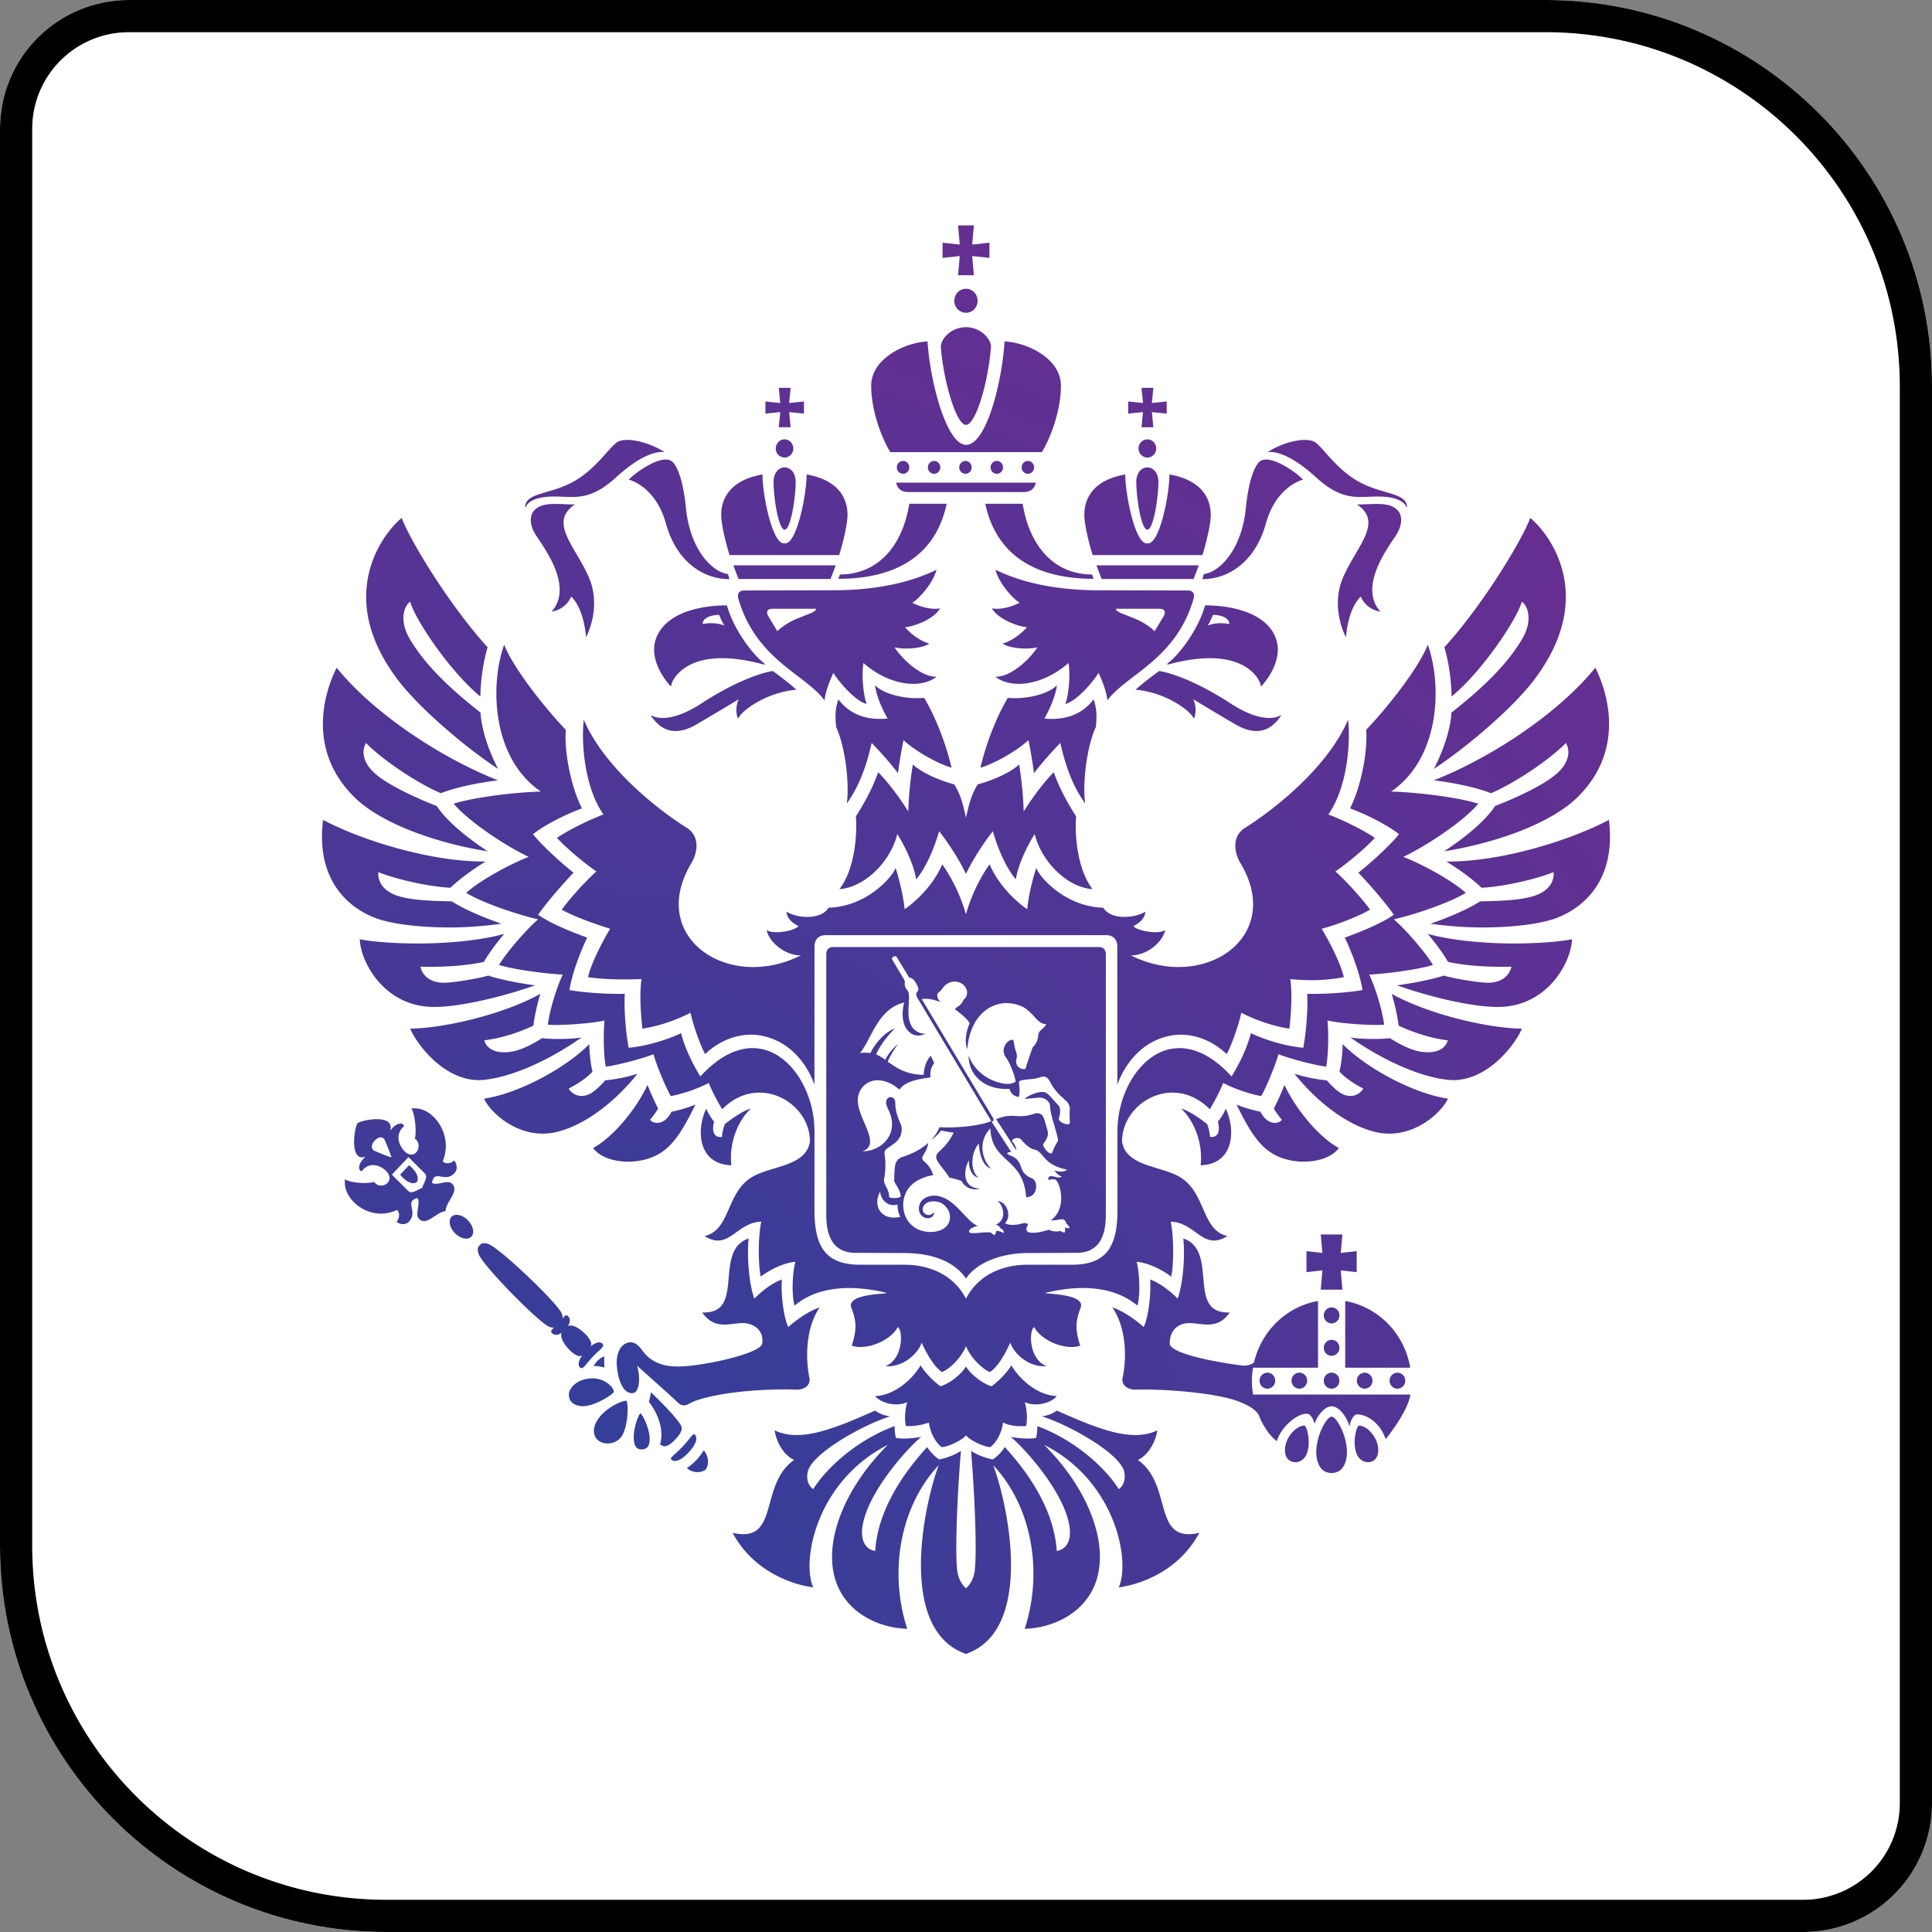 <svg xmlns="http://www.w3.org/2000/svg" xmlns:xlink="http://www.w3.org/1999/xlink" width="120" height="120" viewBox="0 0 120 120"><rect x="0" y="0" width="120" height="120" fill="#808080" stroke="none"/><defs><path id="zpuza" d="M1013 1734a8 8 0 0 1 8-8h88c13.255 0 24 10.745 24 24v88a8 8 0 0 1-8 8h-88c-13.255 0-24-10.745-24-24z"/><path id="zpuzb" d="M1033 1740h80v88.727h-80z"/><path id="zpuze" d="M1097.407 1814.546c.515 0 1.228.766 1.198 1.579-.01.241-.105.553-.43.661-.332.111-.729-.056-.897-.451-.317-.742-.009-1.789.13-1.789zm-1.027-11.87l-.104 1.146.991-.111v1.305l-.99-.11.103 1.197h-1.347l.104-1.198-.99.111v-1.305l.99.11-.104-1.145zm-.672 4.529c.27 0 .486.223.486.497a.49.49 0 0 1-.486.497.491.491 0 0 1-.485-.497c0-.274.218-.497.485-.497zm0 2.013a.49.49 0 0 1 .486.497.492.492 0 0 1-.486.497.492.492 0 0 1-.485-.497c0-.275.218-.497.485-.497zm0 2.041a.49.49 0 0 1 .486.497.492.492 0 0 1-.486.498.492.492 0 0 1-.485-.498c0-.275.218-.497.485-.497zm1.57.497a.49.49 0 0 1 .484-.497c.267 0 .485.222.485.497a.492.492 0 0 1-.485.498.49.49 0 0 1-.485-.498zm2.033 0a.49.49 0 0 1 .486-.497.49.49 0 0 1 .485.497.492.492 0 0 1-.485.498.492.492 0 0 1-.486-.498zm-3.603 2.236c.416 0 1.442 2.112.677 3.181-.147.204-.402.319-.677.319-.274 0-.53-.115-.677-.319-.763-1.069.262-3.181.677-3.181zm-1.69.554c.14 0 .449 1.047.13 1.789-.17.395-.568.562-.903.451-.328-.108-.424-.42-.432-.661-.032-.813.686-1.579 1.205-1.579zm-.799-2.79c0-.275.218-.497.486-.497s.486.222.486.497a.492.492 0 0 1-.486.498.492.492 0 0 1-.486-.498zm-1.984 0a.49.49 0 0 1 .485-.497c.267 0 .485.222.485.497a.492.492 0 0 1-.485.498.49.49 0 0 1-.485-.498zm-.479 0c0 .441.072.862.072.862h9.771c-.13.975-1.282 2.459-1.533 2.773-.31-.96-1.132-1.542-1.786-1.542-.194 0-.409.389-.458.753-.162-.567-.628-1.252-1.114-1.252-.526 0-1.006.819-1.063 1.116-.045-.319-.26-.645-.454-.654-.652-.033-1.65.864-1.885 1.702-.523-.385-.946-1.135-1.118-1.619-.21-.361-.642-.597-1.145-.803-1.619-.664-5.35-.829-6.443-.78-.698.03-.948-.386-.876-.72.247-1.155.278-3.056-.638-4.387.993.332 1.95 1.221 1.95 1.221.328-.695.466-2.219.398-2.954.904.325 1.71 1.187 1.71 1.187.353-.942.465-2.724.352-3.737 2.247.753.148 4.72 2.887 4.595-.77 1.117-1.694.662-2.53.662-.587 0-1.198.362-1.198 1.265 0 .644 3.013 1.189 4.502 1.371.258.03.623-.053.737-.215.465-1.946 2.022-3.452 3.97-3.793v4.143h-4.036s-.072.382-.072.806zm5.797-4.948c2.061.363 3.687 2.03 4.038 4.142h-4.038zm-47.644 3.411c-.44-.145-1.04-.864-1.053-1.269a.474.474 0 0 1 .028-.172c-.267.189-.475.149-.59.034-.128-.127-.045-.207.129-.358-.125.024-.272-.006-.455-.125-.893-.582-3.91-3.675-4.222-4.397-.186-.433.049-.584.049-.584s.14-.247.566-.069c.712.298 3.853 3.26 4.447 4.159.121.184.154.335.135.464.143-.184.216-.274.345-.146.117.116.162.327-.012.606a.444.444 0 0 1 .166-.035c.395.002 1.113.597 1.266 1.043.03.085.014.172-.026.26.367-.299.612-.296.73-.178.185.184-.138.334-.604.828-.467.496-.603.832-.787.649-.118-.116-.129-.366.143-.746-.084.045-.17.064-.255.036zm-7.548-8.763c.227 0 .485.122.691.326.336.333.44.804.228 1.027a.428.428 0 0 1-.32.124c-.227 0-.486-.122-.69-.325a1.147 1.147 0 0 1-.327-.578c-.037-.186-.002-.346.096-.45a.444.444 0 0 1 .322-.124zm9.765 10.995c-.073.183-1.257.934-1.992.889-.187-.011-.802-.093-.802-.728 0-.337.452-.999 1.496-.999.704 0 1.295.525 1.298.838zm-.905 1.59c.468-.605 1.354-1.039 1.687-1.039.134.153.117 1.552-.28 2.183-.185.295-.517.471-.886.471-.35 0-.743-.18-.83-.58-.072-.33.032-.678.31-1.035zm-9.138-14.512c.47.47-.395 1.106-.41 1.703-.58.038-1.17.948-1.64.478-.294-.293.112-.926-.097-1.289-.864.192.068.813-.54 1.461-.245.259-.64.138-.762-.003.251-.279.148-.694.004-.722-1.572.764-3.391-.571-3.21-1.915.34.251 1.497.292 1.806.167.361.498 1.164.109.911-.446-.157-.372-1.068-1.008-1.671-.224-.228-.014-.296-.433.236-.898-.99.36-.738-1.657-.51-2.076.4-.248 2.347-.572 2.03.461.432-.563.84-.506.862-.273-.742.648-.098 1.567.268 1.717.545.244.898-.597.405-.953.111-.322.035-1.513-.22-1.856 1.298-.229 2.649 1.604 1.958 3.247.03.149.436.242.699-.026.14.122.27.525.027.784-.61.648-1.24-.292-1.398.604.357.203.958-.234 1.252.059zm-4.866-2.068s.754.331 1.1.426c-.102-.356-.445-1.128-.445-1.128s-.22-.31-.595.083c-.364.4-.06.619-.06.619zm3.011 2.323c.017-.195.391-.668.167-.891l-1.026-1.025-.515.546-.513.546 1.026 1.023c.225.225.672-.175.861-.199zm17.007 15.687c-.035.15-.143.402-.469.748-.43.458-.717.526-.849.526a.29.29 0 0 1-.21-.08c-.026-.026-.04-.049-.04-.063 0-.062.15-.198.294-.329.121-.11.273-.247.437-.421.164-.174.292-.334.395-.462.124-.155.253-.315.311-.315.013 0 .036.015.061.04.08.079.104.202.07.356zm.01 1.221c.226-.237.384-.476.464-.609.14.137.448.673.128 1.196a.887.887 0 0 1-.508.159c-.32 0-.575-.161-.666-.251.127-.087.357-.256.582-.495zm-3.468-2.912c.177.13.666 1.158.563 1.805-.045.284-.19.424-.457.44-.258.014-.41-.104-.48-.381-.166-.648.21-1.71.374-1.864zm-.207-2.955c.207.678.186 1.709-.315 1.709-.712 0-.95-1.304-.95-1.899 0-.84.412-1.202.765-1.257.286-.044.54.112.79.458.518.72 1.21 1.04 2.244 1.04 1.477 0 5.154-.794 5.24-1.432.117-.88-.61-1.264-1.198-1.264-.836 0-1.76.454-2.53-.663 2.74.125.638-3.842 2.885-4.595-.11 1.013 0 2.795.354 3.737 0 0 .805-.862 1.71-1.187-.069.735.07 2.259.397 2.954 0 0 .957-.889 1.95-1.221-.916 1.331-.865 3.293-.637 4.387.07.335-.178.75-.876.72-1.16-.052-4.325.025-6.247.707-.157.072-.308.143-.429.206-.213.108-.423.075-.575-.071-.645-.614-2.569-2.31-2.578-2.329zm2.377 4.577c-.204.217-.526.51-.785.407a.956.956 0 0 1-.163-.091c.228-.805-.024-1.764-.698-2.656.048-.152.102-.375.134-.586 1 .961 1.762 1.813 1.883 2.106.083.203-.036.463-.37.82zm-4.863-4.853c.068-.074.268-.253.452-.295-.018.227-.005.491.01.685a2.801 2.801 0 0 0-.672-.096c.081-.165.205-.288.21-.294zm33.591 6.131c2.216 1.559.848 5.214 3.82 4.526-1.658 3.077-5.01 3.387-5.01 3.387.743-1.628-.183-6.594-4.632-8.851 2.738 2.731 3.986 6.041 3.26 8.376-.668 2.145-2.835 3.013-4.466 3.05 1.153-3.544.443-7.604-1.953-10.158 1.027 2.802 2.471 10.282-1.695 11.717-4.166-1.435-2.723-8.915-1.697-11.717-2.395 2.554-3.106 6.614-1.952 10.158-1.632-.037-3.799-.905-4.465-3.05-.728-2.335.52-5.645 3.26-8.376-4.45 2.257-5.375 7.223-4.633 8.851 0 0-3.353-.31-5.01-3.387 2.973.688 1.604-2.967 3.82-4.526-.632-.289-1.089-1.074-1.21-1.84.402.197.854.293 1.375.293 1.435 0 3.237-.798 4.871-1.521 0 0 .352.296.935.358-1.647.507-4.887 2.304-5.125 3.458-.159.77.344 1.065.344 1.065.721-1.176 2.578-3.002 5.056-3.915-.004.43.078.732.078.732s.503.123 1.571-.063c-.934.78-3.388 3.533-3.654 5.622-.178 1.395.797 1.46.797 1.46.138-2.098 1.24-4.268 3.224-6.448 0 0 .325.511.758.767 0 0 .734-.129 1.343-.532-.235 2.768-.373 6.363-.228 7.451.102.758.542 1.076.542 1.076s.44-.318.541-1.076c.145-1.088.007-4.683-.227-7.451.608.403 1.341.532 1.341.532.433-.256.758-.767.758-.767 1.986 2.18 3.086 4.35 3.225 6.448 0 0 .974-.065.797-1.46-.266-2.089-2.72-4.842-3.655-5.622 1.07.186 1.572.063 1.572.063s.083-.302.077-.732c2.48.913 4.336 2.739 5.057 3.915 0 0 .502-.295.343-1.065-.238-1.154-3.476-2.951-5.125-3.458a1.86 1.86 0 0 0 .936-.358c1.634.723 3.436 1.521 4.87 1.521.521 0 .975-.096 1.375-.293-.12.766-.576 1.551-1.209 1.84zm-10.322-61.651c0 .22-.173.399-.386.399a.393.393 0 0 1-.386-.399c0-.22.173-.399.386-.399.213 0 .386.179.386.399zm1.948 0c0 .22-.173.399-.387.399a.393.393 0 0 1-.386-.399c0-.22.173-.399.386-.399.214 0 .387.179.387.399zm-3.026-10.347c0-.411.324-.747.722-.747.4 0 .723.336.723.747a.736.736 0 0 1-.723.747.736.736 0 0 1-.722-.747zm.337-2.778l-1.068.114v-.942l1.068.114-.105-1.19h.983l-.106 1.19 1.07-.114v.942l-1.07-.114.106 1.191h-.983zm-1.207 13.125c0 .22-.173.399-.386.399a.393.393 0 0 1-.386-.399c0-.22.173-.399.386-.399.213 0 .386.179.386.399zm-2.318 1.477c-.229-.082-.368-.254-.423-.529h8.67c-.056.275-.194.447-.423.529a1.06 1.06 0 0 1-.368.058h-7.089c-.142 0-.262-.02-.367-.058zm.39-1.477c0 .22-.174.399-.387.399a.393.393 0 0 1-.386-.399c0-.22.173-.399.386-.399.213 0 .387.179.387.399zm7.753 0c0 .22-.174.399-.386.399a.394.394 0 0 1-.387-.399c0-.22.174-.399.387-.399.212 0 .386.179.386.399zm-8.923-.946c-.2-.249-1.195-2.174-1.195-4.118 0-1.749 2.196-2.712 3.501-2.756.15 2.522 1.192 6.422 2.391 6.422 1.267 0 2.24-3.923 2.391-6.422 1.307.044 3.501 1.007 3.501 2.756 0 1.944-.993 3.869-1.194 4.118zm4.687-1.693c-.585 0-1.385-2.648-1.558-4.844 0-.477.594-1.207 1.558-1.226.964.019 1.56.749 1.56 1.226-.198 2.355-.965 4.844-1.56 4.844zm-18.946 12.703c1.157-1.594 4.105-1.489 4.105-1.489.343 1.281 1.405 2.873 2.298 3.584.098.1.034.098-.069.07-4.84-1.295-5.682 1.164-5.674 1.246.011.095-.049.133-.118.048-.099-.12-1.698-1.865-.542-3.459zm2.596-.334c.447-.086.975-.069 1.354.1-.165-.237-.329-.668-.329-.668-.374 0-1.025.123-1.025.568zm2.57-2.082l5.551-.015c3.046 0 5.102-.636 6.405-1.275-.22.864-1.138 1.849-1.506 2.048.484.254 1.225.459 1.725.346-.357.664-1.604 1.136-2.179 1.176.374.431.994.886 1.506 1.01-.23.233-1.345.426-2.154.24.58.874 1.732 1.86 2.617 1.826-1.039.794-2.977.523-4.548-.852-.147.887.042 2.208.201 2.543-.666-.148-1.689-1.311-2.067-1.933-.556 1.208-.547 1.715-.547 1.715-1.197-1.626-4.23-2.515-5.342-6.268-.105-.355.015-.56.337-.56zm3.361 1.72c.862-.345 1.104-.402 1.104-.586h-2.669c-.445 0-.404.27-.273.49l.545.904s.432-.464 1.293-.809zm-9.113 6.108c-.049-.066.007-.073.046-.048.04.024.984.582 3.036-.753 2.051-1.335 3.638-1.895 4.455-2.028 0 0 .771.548 1.473 1.163-1.915.162-3.417 1.334-3.589 1.739-.016.037-.057.039-.068.003a1.6 1.6 0 0 1 .065-1.147s-.893.55-2.62 1.561c-1.73 1.011-2.519-.12-2.798-.49zm24.506 42.623a2.114 2.114 0 0 1-.637.102 1.6 1.6 0 0 1-.679-.141c.133.482.177 1.077.081 1.484a3.974 3.974 0 0 1-.305.011c-.42 0-.8-.065-1.128-.229-.052.44-.253.973-.582 1.333a1.564 1.564 0 0 1-.207.193c-.39 0-1.334-.456-1.512-.737-.178.281-1.12.737-1.512.737a1.504 1.504 0 0 1-.207-.193c-.329-.36-.53-.893-.583-1.333-.727.274-1.43.218-1.43.218-.098-.407-.054-1.002.078-1.484a1.59 1.59 0 0 1-.678.141c-.22 0-.439-.039-.637-.102-.295-.095-.543-.246-.67-.415 1.326-.058 2.42-1.204 2.82-1.911.44.729 1.225 1.3 1.225 1.3.56-.148 1.325-.759 1.594-1.226.27.467 1.034 1.078 1.594 1.226 0 0 .785-.571 1.226-1.3.4.707 1.494 1.853 2.82 1.911-.128.169-.375.32-.67.415zm3.297-28.305c.26 0 .42.166.42.433v16.228c0 1.547-.608 2.332-1.81 2.332l-3.004.012c-1.95 0-3.363.77-3.867 1.59-.592-.88-1.806-1.59-3.866-1.59l-3.006-.012c-1.2 0-1.81-.785-1.81-2.332v-16.228c0-.267.162-.433.42-.433zm-13.588 15.183c-.497.848.028 1.851 1.247 1.575-.154-.272-.192-.635-.172-.768-.687.206-1.104-.448-1.075-.807zm11.047-5.372c.27.288.012.826.045.903.085.205.614.408.686.217 0-.01-.039-.593-.006-.883a.675.675 0 0 0-.203-.463 7.705 7.705 0 0 0-.31-.288 3.223 3.223 0 0 1-.673-.849c-.205-.401-.36-.47-.692-.351-.372.133-.807.1-1.14.185-.104.026-.16.082-.14.192.047.25.048.642-.01.829a.612.612 0 0 1-.574-.495c-1.529.089-2.56-.834-2.542-2.078.241.734 1.033 1.605 2.286 1.765.371.048.641-.122.631-.152-.044-.308-.3-1.059-.587-1.466-.439-.554.137-1.214.444-1.106.045.217.067.423.133.612.065.19.123.365.065.569a.486.486 0 0 0 .165.534.532.532 0 0 0 .307.095c.12.001.113-.121.142-.21.117-.364.243-.725.368-1.088a.27.27 0 0 1 .06-.093c.196-.197.283-.441.31-.707a.442.442 0 0 1 .148-.305c.128-.111.252-.226.36-.381-.373-.017-.573-.274-.793-.516a3.585 3.585 0 0 0-.488-.449 1.463 1.463 0 0 0-.412-.212 2.475 2.475 0 0 0-.798-.137c-1.124 0-2.278.938-2.422 2.857-.192-.402-.082-1.124.14-1.586-.05-.241-.793-.816-.9-.866.054-.21.318-.15.531-.62.4-.323.207-.939-.337-1.094-.36-.102-.756.059-.972.387a1.216 1.216 0 0 1-.246.261c-.087.069-.09.132-.077.241.017.135.1.265.201.359-.378-.146-.766-.256-1.17-.186.021.042 4.365 7.275 4.365 7.275.144.227.113.308-.027.336l.06.094 1.16 1.791c-.137 0-.234.023-.248.076-.015.153.6.113.817.756.041.094.094.255.145.344.122.214.336.372.575.46.408.182.366 1.169-.366 1.169-.179-2.502-2.156-2.112-2.219-4.273-.82.842-.494 1.998.05 2.497-.412-.112-.699-.609-.77-1.557-.499.583-.55 1.647-.038 2.115-.34-.053-.61-.517-.574-1.077-.345.602-.427 1.741.683 1.755-.55.19-1.009-.176-1.145-.467a4.802 4.802 0 0 0-.753-.205c-.193-.352-.723-.895-.805-1.18-.073-.254.125-.394.285-.552a3.49 3.49 0 0 0 .784-1.07c-.299-.022-.59-.1-.787-.122a2.542 2.542 0 0 1-.6.574c.242-.261.405-.531.51-.788.504.049 2.248.016 3.212-.378 0 0-4.437-7.398-4.584-7.649-.092-.157-.116-.275.003-.396.038-.038.053-.116.048-.173a.575.575 0 0 0-.069-.212c-.11-.201-.195-.429-.47-.477-.027-.005-.052-.05-.07-.081l-.749-1.229c-.062-.071-.348.039-.255.194l.733 1.229c.032.061.051.14.044.207-.02.191.045.33.172.481.334.4-.484 2.316.897 2.666.06.015.123 0 .215 0-.708.44-1.737-.244-1.324-1.925-1.65.406-1.994 2.219-2.745 3.14.162-.032.453-.024.65-.002.227-.49.827-1.271 1.515-1.526-.489.506-.873.99-1.163 1.612.19.079.383.199.567.332.2-.385.473-.707.806-.992-.304.407-.645 1.024-.647 1.122.381.223.947.786 2.233.806 0-.27.083-.79.431-1.183.083.144.146.291.207.441.007.017 0 .047-.014.063-.193.242-.237.523-.205.838-.423.067-1.55.173-1.919.758-.139-.084-.62-.576-1.383-.576-.66 0-1.213.531-1.213 1.248 0 1.171 1.508 2.739.286 3.163 1.163.001 2.287-1.038 1.662-2.48-.064-.145-.176-.357-.189-.509-.04-.484.57-.512.57-.019 0 .449.131.853.312 1.252.025.056.051.111.062.17.085.448-.065.809-.427 1.087-.153.117-.317.221-.47.34-.098.072-.17.161-.147.296a4.74 4.74 0 0 1-.03 1.616c-.038.345.311.549.318 1.072 0 .116.723.102.723-.043-.034-.298-.187-.53-.326-.769-.037-.063-.085-.136-.084-.203.006-.289.014-.58.047-.866.03-.247.154-.462.39-.57.745-.227 1.284-.544 1.67-.891a.897.897 0 0 1-.022.159c-.052.226-.174.422-.29.622-.087.147-.073.241.063.355.274.23.464.513.563.862-.773.126-1.668.546-1.836 1.55a1.882 1.882 0 0 0-.023.316c0 .892.633 1.663 1.707 1.663.427 0 1.198-.175 1.198-.947a.918.918 0 0 0-.177-.517c-.239-.349-.594-.488-1.027-.424a.602.602 0 0 0-.397.22c-.126.149-.126.371.004.499a.37.37 0 0 0 .514.02l.095-.073c0 .184-.132.367-.395.367-.285 0-.549-.254-.549-.583 0-.67.696-.901 1.21-.795 1.108.231 1.732 1.588 2.451 1.853-.28.061-.583.208-.54.381.07.188 1.206-.08 1.388.06.034.05.123.113.192.128.06-.05.088-.18.1-.248.157-.022.355.056.465.134.015-.066.012-.211-.188-.295a.482.482 0 0 0-.31-.245c.57-.178.637-.971.127-1.46.62.08.862.987.461 1.359.092.087.267.153.692.112.314-.03.577-.187.735-.025-.043.121-.098.178-.102.289-.009.227.235.238.42.238.344 0 .668-.107.998-.188.123.111.56.139.691.07.096.058.168.112.261.099.035-.005.043-.232.01-.325a.436.436 0 0 0 .31.053.739.739 0 0 0-.215-.281c-.013-.142-.135-.268-.265-.268-.223 0-.459.116-.679.05 1.032-.742.542-2.441.243-2.515a.564.564 0 0 0-.409.043c-.067-.549.598-.003.83-.237-.226-.057-.35-.216-.46-.384.18.086.595.152.781-.041-1.495-.285-1.452-1.135-2.012-1.239-.29-.053-.646-.385-.826-.619-.149-.183-.544-.102-.58.094a.86.86 0 0 1 .274.578l-1.254-1.943c1.09-.457 1.26.029 2.357-.336.28-.097.505.004.605.272.075.201.176.572.23.779.067.259-.006.475-.27.822-.067.139.39.739.557.55.228-.642.393-.682.358-.819-.027-.349-.467-1.512-.49-2.064a.522.522 0 0 0-.234-.412c-.182-.136-.38-.145-.592-.12-.242.027-.486.044-.728.067.006-.04.018-.055.032-.061.23-.151.656-.37 1.054-.37.178 0 .302.075.475.269.163.181.33.362.497.541zm9.121-31.03s2.948-.105 4.105 1.489c1.157 1.594-.443 3.339-.542 3.459-.069.085-.129.047-.119-.048.01-.082-.832-2.541-5.673-1.246-.103.028-.167.03-.07-.07.895-.711 1.956-2.303 2.3-3.584zm.165 1.255c.377-.169.9-.186 1.345-.1 0-.445-.647-.568-1.018-.568 0 0-.164.431-.327.668zm4.525 5.646c-.278.37-1.066 1.501-2.796.49a145.9 145.9 0 0 1-2.62-1.561s.27.521.065 1.147c-.013.036-.053.034-.069-.003-.17-.405-1.673-1.577-3.589-1.739.703-.615 1.472-1.163 1.472-1.163.82.133 2.404.693 4.456 2.028 2.052 1.335 2.997.777 3.036.753.04-.025.095-.018.045.048zm-16.202-7.07c-.367-.2-1.285-1.184-1.505-2.048 1.303.64 3.36 1.275 6.406 1.275l5.551.015c.322 0 .443.206.337.56-1.112 3.754-4.144 4.643-5.342 6.27 0 0 .01-.508-.546-1.716-.378.622-1.403 1.785-2.068 1.933.16-.335.35-1.656.201-2.543-1.57 1.375-3.508 1.646-4.548.852.885.034 2.038-.952 2.618-1.827-.81.187-1.925-.006-2.156-.238.512-.125 1.133-.58 1.506-1.011-.574-.04-1.82-.512-2.177-1.176.5.113 1.241-.092 1.723-.346zm5.986.376c0 .184.243.24 1.104.585.86.345 1.292.809 1.292.809l.546-.904c.132-.22.173-.49-.273-.49zm-17.248 5.626c.638.848 1.643 1.331 3.06 1.193 0 0-.66-1.104-.779-2.065.661.65 2.133.872 3.047.78 0 0 1.076 1.69 1.705 4.341-.935-.283-2.317-1.08-2.983-1.715a26.156 26.156 0 0 0-.344 2.052 22.282 22.282 0 0 0-1.637-1.877c-.255 1.119-.652 2.516-1.543 3.758.173-1.261-.098-3.515-.657-4.73-.093-.705-.04-1.246.131-1.737zm15.855 0c.174.491.225 1.032.133 1.737-.56 1.215-.83 3.469-.657 4.73-.892-1.242-1.289-2.64-1.543-3.758a22.475 22.475 0 0 0-1.638 1.877 26.157 26.157 0 0 0-.344-2.052c-.666.635-2.048 1.432-2.983 1.715.63-2.65 1.706-4.34 1.706-4.34.914.09 2.385-.13 3.047-.781-.119.96-.78 2.065-.78 2.065 1.417.138 2.421-.345 3.06-1.193zm-12.193 8.366c-.408 1.674-1.977 3.302-3.597 3.425 1.054-1.368 1.098-3.733 1.022-4.52.702-1.092 1.164-2.076 1.385-2.745.477.471 1.212 1.385 1.873 2.442 0-.012.02-1.325.282-2.919.681.616 1.914 1.061 2.574 1.234.415.678.53 1.208.727 2.059.197-.851.312-1.381.728-2.059.66-.173 1.892-.618 2.573-1.234.264 1.594.282 2.907.282 2.919.66-1.057 1.397-1.971 1.872-2.442.222.669.684 1.653 1.385 2.745-.074.787-.03 3.152 1.022 4.52-1.619-.123-3.188-1.751-3.595-3.425-.535.86-1.01 1.894-1.176 2.816-.513-.621-1.055-1.7-1.422-2.989-.45.563-1.236 1.709-1.669 2.654-.433-.945-1.219-2.091-1.669-2.654-.367 1.289-.909 2.368-1.422 2.989-.165-.922-.64-1.956-1.175-2.816zm-14.676 19.79c-1.35.878-3.519.68-4.218-.288 1.188-.644 2.607-2.293 3.381-3.917.152.395.43 1.036.66 1.466a4.906 4.906 0 0 1-.496.688c.02.148.785.553 1.325-.49a8.856 8.856 0 0 0 1.487-.444c-.655 1.317-1.23 2.392-2.139 2.984zm2.81-2.735c.176.453.487.808.487.808-.179.69.058 1.022.488.944.03-.447.182-.793.182-.793s1.001-.807 1.616-.959c-.715.636-1.384 2.033-1.214 3.518-2.053-.06-2.204-2.156-1.56-3.518zm-10.162 1.554c-1.8 0-3.24-1.328-3.645-2.172 2.05-.296 4.982-1.819 6.543-3.387.013.627.086 1.255.2 1.71-.575.615-1.48 1.048-1.48 1.048s.238.46.798.46c.187 0 .382-.052.578-.164.387-.218.89-.805.89-.805a9.81 9.81 0 0 0 2.006-.408c-1.122 1.424-3.01 3.119-4.992 3.609a3.753 3.753 0 0 1-.898.109zm-3.968-3.325c-2.137 0-3.823-2.163-4.258-3.196 2.173-.03 5.838-.91 8.083-2.16-.154.51-.333 1.202-.436 1.977-1.03.48-2.108.795-3.043.909 0 0 .154.901 1.61.716.797-.101 1.755-.707 1.973-.853.63.088 1.954.058 2.458-.043-1.583 1.128-4.042 2.433-6.079 2.635a3.509 3.509 0 0 1-.308.015zm.321-7.343c-1.753.39-3.942.297-3.942.297s.13.931 1.346.997c.536.03 2.186-.246 2.876-.444.292.123 1.57.435 2.895.606-1.857.658-4.556 1.343-6.252 1.343a5.15 5.15 0 0 1-.467-.02c-2.72-.243-4.099-2.738-4.17-4.185.804.162 2.206.264 3.648.264 1.224 0 3.532-.103 5.326-.596-.452.533-.948 1.185-1.26 1.738zm-6.53-2.652c-.96-.31-4.015-1.666-3.462-6.167 2.42 1.281 6.723 2.617 10.095 2.587-.854.524-1.663 1.126-2.187 1.63-1.42-.084-3.343-.519-4.474-.974-.022.201-.042 1.095 1.266 1.495.888.273 2.273.301 3.293.322.816.519 2.071 1.042 3.09 1.389-.943.134-2.1.232-3.2.232-1.799 0-3.41-.187-4.42-.514zm7.413-9.332c-2.323-1.54-4.986-3.903-6.196-5.487-1.573-2.06-2.224-4.123-1.934-6.13.288-1.995 1.46-3.41 2.137-3.973.605 1.577 3.107 5.601 5.34 8.03-.266.879-.436 2.047-.452 3.063-1.92-1.59-4.037-4.76-4.362-5.891-.427.314-.649 1.227-.047 2.269 1.042 1.803 2.842 3.38 4.42 4.619.066 1.158.573 2.501 1.094 3.5zm-.651 5.116c-2.964-.466-6.538-1.646-8.273-3.357-3.295-3.246-1.537-7.205-1.105-8.047 2.134 2.664 6.216 5.49 10.02 6.996-1.284.158-2.601.43-3.55.8-1.518-.648-3.655-2.103-4.643-3.114-.13.17-.486 1.018.635 1.96.817.687 2.474 1.45 3.754 1.95.566.848 1.63 1.793 3.162 2.812zm49.488 14.512c.773 1.624 2.193 3.273 3.381 3.917-.699.969-2.867 1.166-4.217.287-.91-.592-1.485-1.667-2.14-2.984.382.16.933.329 1.487.445.54 1.042 1.305.637 1.325.49a4.906 4.906 0 0 1-.496-.69c.231-.43.508-1.07.66-1.465zm-3.646 1.47c.645 1.362.493 3.458-1.56 3.518.17-1.485-.499-2.882-1.213-3.518.615.152 1.616.959 1.616.959s.15.346.18.793c.431.078.668-.254.49-.944 0 0 .31-.355.487-.808zm7.063-2.295c.115-.455.187-1.083.2-1.71 1.561 1.568 4.494 3.091 6.544 3.387-.407.844-1.845 2.172-3.646 2.172-.3 0-.6-.036-.898-.109-1.982-.49-3.869-2.185-4.992-3.609a9.823 9.823 0 0 0 2.006.408s.502.587.89.805c.196.112.392.164.577.164.561 0 .8-.46.8-.46s-.905-.433-1.48-1.048zm3.68-2.855a12.687 12.687 0 0 0-.436-1.977c2.248 1.25 5.915 2.13 8.09 2.16-.435 1.033-2.122 3.196-4.262 3.196-.103 0-.206-.006-.308-.015-2.039-.202-4.5-1.507-6.085-2.635.505.101 1.831.131 2.46.043.218.146 1.178.752 1.977.853 1.456.185 1.61-.716 1.61-.716-.936-.114-2.015-.429-3.046-.909zm1.805-5.702c1.791.493 4.097.596 5.32.596 1.44 0 2.842-.102 3.644-.264-.07 1.447-1.448 3.942-4.165 4.185-.142.013-.299.02-.466.02-1.696 0-4.392-.685-6.247-1.343 1.323-.17 2.6-.483 2.892-.606.69.198 2.338.473 2.873.444 1.215-.066 1.345-.997 1.345-.997s-2.186.092-3.938-.297c-.313-.553-.808-1.205-1.258-1.738zm11.253-7.081c.552 4.501-2.503 5.857-3.463 6.167-1.01.327-2.622.514-4.422.514-1.098 0-2.256-.098-3.198-.232 1.017-.347 2.273-.87 3.09-1.389 1.02-.021 2.403-.049 3.293-.322 1.306-.4 1.288-1.294 1.264-1.495-1.13.455-3.053.89-4.473.974-.524-.504-1.333-1.106-2.187-1.63 3.372.03 7.677-1.306 10.096-2.587zm-5.408-13.553c-.326 1.131-2.444 4.301-4.363 5.891-.015-1.016-.186-2.184-.45-3.063 2.232-2.429 4.733-6.453 5.337-8.03.68.563 1.851 1.978 2.14 3.973.288 2.007-.363 4.07-1.936 6.13-1.21 1.584-3.873 3.947-6.195 5.487.52-.999 1.027-2.342 1.094-3.5 1.578-1.239 3.377-2.816 4.42-4.619.601-1.042.38-1.955-.047-2.269zm-1.915 11.896c-.95-.37-2.268-.642-3.552-.8 3.806-1.505 7.892-4.332 10.028-6.996.433.842 2.191 4.801-1.105 8.047-1.738 1.71-5.315 2.89-8.282 3.357 1.535-1.019 2.598-1.964 3.164-2.812 1.283-.5 2.941-1.263 3.757-1.95 1.122-.942.767-1.79.636-1.96-.987 1.011-3.127 2.466-4.646 3.114zm-8.88-4.561c.147 1.17.035 4.075-1.221 5.882.918.352 2.094.922 2.884 1.45-.5.569-1.664 1.552-2.447 2.087.64.569 1.63 1.658 2.151 2.371-.66.393-1.947.907-3.003 1.191.469.775 1.19 2.174 1.373 3.006-1.145.223-2.31.223-3.323.119.131.97.045 2.189-.057 3.077-1.055-.152-2.216-.58-2.985-.987-.147.67-.549 1.907-.91 2.569-1.002-.952-2.321-1.387-3.544-1.135-2.503.516-3.246 3.051-3.246 3.051l-.004-7.711v-.861c0-.48-.257-.734-.721-.734h-17.364c-.464 0-.722.254-.722.734v.861l-.004 7.711s-.744-2.535-3.246-3.051c-1.223-.252-2.543.183-3.543 1.135-.361-.662-.764-1.899-.91-2.569-.771.407-1.93.835-2.987.987-.102-.888-.188-2.107-.057-3.077-1.024.032-2.185.047-3.321-.119.181-.832.903-2.231 1.373-3.006-1.016-.322-2.345-.798-3.004-1.191.52-.713 1.511-1.802 2.15-2.371-.782-.535-1.947-1.518-2.447-2.087.791-.528 1.968-1.098 2.885-1.45-1.256-1.807-1.368-4.712-1.22-5.882 1.235 2.87 4.37 5.429 6.396 6.711.925.584.588 1.692.292 2.184-2.762 4.593 2.26 8.015 6.795 5.739-.988.011-1.988-.831-2.126-1.581.315.272 1.603.122 1.983-.23-.583-.306-.723-.616-.753-.906.721.444 2.182.505 2.613-.245 2.397-.065 3.991-1.937 4.167-2.477.178.575.465 1.579.56 2.571.649-.441 1.759-1.438 2.338-2.79a10.472 10.472 0 0 1 1.47 3.102c.32-1.111.814-2.166 1.47-3.102.578 1.352 1.688 2.349 2.338 2.79.094-.992.382-1.996.559-2.571.176.54 1.77 2.412 4.167 2.477.43.75 1.89.689 2.614.245-.03.29-.17.6-.754.906.381.352 1.669.502 1.983.23-.139.75-1.138 1.592-2.128 1.581 4.536 2.276 9.56-1.146 6.797-5.739-.296-.492-.634-1.6.292-2.184 2.027-1.282 5.16-3.841 6.397-6.711zm-31.556-9.026c2.36 0 3.891-1.781 4.303-4.39h2.324c-.778 3.621-3.695 4.66-6.73 4.66zm-13.119-5.89c.36-.402 2.006-1.602 2.66-1.147 0 0 .634.333.892 2.924.257 2.574 1.63 3.964 2.603 4.085l.101.319c-1.67 0-3.301-1.118-3.95-3.457-.648-2.339-2.306-2.724-2.306-2.724zm-4.853 1.054c-1.385.047-1.544.644-1.544.644h-.045c.075-.992 1.73-.712 3.34-1.776 1.145-.756 1.825-1.817 2.328-2.213.503-.396 1.965-.09 3.014.594 0 0-.975-.322-3.032 1.558-1.742 1.59-2.675 1.147-4.06 1.193zm1.275 6.205s-.255.766-1.218.944c1.317-1.491-.29-3.729-.934-4.692-.507-.758-.367-1.29-.216-1.505.483-.69 1.585-.456 2.6-.464-1.663 1.123.034 2.599.864 4.521.83 1.924-.177 3.733-.177 3.733s-.077-1.707-.919-2.537zm10.395-1.089s-.14-.346-.32-.846h6.353c-.18.5-.322.846-.322.846zm3.401-8.106a.555.555 0 0 1-.543.565.555.555 0 0 1-.545-.565c0-.312.244-.565.545-.565.3 0 .543.253.543.565zm-3.958 6.621c-.245-.766-.52-1.931-.52-2.493 0-1.027.568-2.164 2.564-2.514 0 1.264.602 4.282 1.33 4.282h.082c.726 0 1.329-3.041 1.329-4.281 1.99.349 2.541 1.487 2.541 2.513 0 .562-.275 1.727-.518 2.493zm3.42-1.576c-.38 0-.688-1.985-.688-2.974 0-.54.308-.894.688-.894.378 0 .686.354.686.894 0 .989-.308 2.974-.686 2.974zm-.272-7.304l-.92.094v-.753l.92.094-.092-.942h.737l-.092.942.92-.094v.753l-.92-.094.092.941h-.737zm15.06 5.695c.411 2.609 1.942 4.39 4.301 4.39l.103.27c-3.034 0-5.95-1.039-6.73-4.66zm11.256 4.362c.974-.121 2.345-1.511 2.602-4.085.26-2.591.893-2.924.893-2.924.655-.455 2.3.745 2.66 1.147 0 0-1.658.385-2.306 2.724-.649 2.339-2.278 3.457-3.95 3.457zm6.967-6.001c-2.056-1.88-3.033-1.558-3.033-1.558 1.05-.685 2.513-.99 3.016-.594.502.396 1.182 1.457 2.327 2.213 1.61 1.064 3.265.784 3.34 1.776h-.046s-.157-.597-1.543-.644c-1.386-.046-2.318.396-4.061-1.193zm5.144 2.145c.15.215.29.747-.217 1.505-.644.963-2.25 3.201-.934 4.692-.963-.178-1.217-.944-1.217-.944-.842.83-.919 2.537-.919 2.537s-1.008-1.809-.178-3.733c.831-1.922 2.527-3.398.863-4.521 1.017.008 2.118-.226 2.602.464zm-18.465 4.164s-.141-.346-.32-.846h6.352c-.18.5-.321.846-.321.846zm3.39-8.106a.558.558 0 0 1-.55.565.558.558 0 0 1-.55-.565c0-.312.245-.565.55-.565.303 0 .55.253.55.565zm-3.949 6.621c-.243-.766-.517-1.931-.517-2.493 0-1.026.551-2.164 2.544-2.513 0 1.24.602 4.281 1.331 4.281h.081c.728 0 1.33-3.018 1.33-4.282 2 .35 2.568 1.487 2.568 2.514 0 .562-.275 1.727-.519 2.493zm3.398-1.576c-.379 0-.687-1.985-.687-2.974 0-.54.308-.894.687-.894.38 0 .687.354.687.894 0 .989-.307 2.974-.687 2.974zm-.27-7.304l-.92.094v-.753l.92.094-.092-.942h.736l-.092.942.92-.094v.753l-.92-.094.092.941h-.736zm-37.403 23.57c-3.065-2.098-3.16-6.648-2.277-9.121.593 1.499 2.561 3.962 3.832 5.289-.113 1.264.298 3.506 1 4.874-1.006.382-2.2.959-3.044 1.602.56.706 1.766 1.801 2.523 2.394-.64.67-1.717 1.901-2.196 2.611.71.532 2.252 1.141 3.043 1.421-.39.799-.955 2.255-1.102 3.261.902.149 2.142.25 3.438.234-.063.962.072 2.454.24 3.346 1.202-.096 2.621-.589 3.254-.906.334 1.331 1.161 2.622 1.197 2.69 3.76-4.098 7.09-.232 7.09 3.38v4.922c0 2.328.733 3.392 2.844 3.392h2.731c1.7 0 3.124.721 3.835 2.107.711-1.386 2.135-2.107 3.835-2.107h2.732c2.11 0 2.842-1.064 2.842-3.392v-4.922c0-3.612 3.332-7.478 7.09-3.38.036-.068.863-1.359 1.198-2.69.633.317 2.051.81 3.254.906.167-.892.303-2.384.24-3.346 1.296.016 2.537-.085 3.437-.234-.145-1.006-.71-2.462-1.1-3.261.791-.28 2.333-.889 3.042-1.421-.479-.71-1.556-1.941-2.197-2.611.757-.593 1.963-1.688 2.525-2.394-.846-.643-2.038-1.22-3.044-1.602.702-1.368 1.112-3.61 1-4.874 1.27-1.327 3.238-3.79 3.832-5.289.883 2.473.788 7.023-2.278 9.121 1.481.036 4.09.332 5.414.753-.9 1.085-3.252 2.642-4.66 3.303 1.095.416 3.061 1.473 3.88 2.236-1.056.654-3.375 1.402-4.47 1.646.637.52 1.951 2.021 2.433 2.831-.908.284-2.773.531-3.959.6.38.795.813 2.196.927 3.111-.587.059-2.549-.043-3.52-.261.082.796.051 2.244-.08 2.868-.96-.139-2.328-.525-2.966-.773-.183.71-.842 2.239-1.074 2.602a9.258 9.258 0 0 1-2.359-.817c-.213.569-.697 1.42-.83 1.634-2.246-2.275-5.45-.43-5.45 1.992.23 1.595 2.475 1.506 3.658 2.256 1.554.987 1.286 3.273 2.886 3.624-1.512.959-1.952-.84-3.523-.892.21.971.19 2.694.032 3.417-.646-.501-1.552-.883-2.145-.922.146.566.26 1.892.05 2.718-.418-.318-1.976-1.674-5.67-.802-.449.106 2.506-.011 2.137.945-.29.753-.372 1.278-.024 2.347a1.577 1.577 0 0 1-.535.083c-.828 0-1.903-.482-2.33-1.239-.329.246-.329 1.997.775 2.431-1.18.087-2.079-.875-2.253-1.465 0 0-.577 1.376-1.262 1.827-.428-.151-1.194-.865-1.49-1.607-.296.742-1.06 1.456-1.49 1.607-.685-.451-1.262-1.827-1.262-1.827-.175.59-1.073 1.552-2.254 1.465 1.106-.434 1.106-2.185.776-2.431-.427.757-1.5 1.239-2.33 1.239-.196 0-.377-.026-.535-.083.348-1.069.266-1.594-.024-2.347-.369-.956 2.586-.839 2.138-.945-3.696-.872-5.252.484-5.669.802-.212-.826-.098-2.152.05-2.718-.594.039-1.5.421-2.147.922-.158-.723-.178-2.446.032-3.417-1.57.052-2.01 1.851-3.523.892 1.6-.351 1.331-2.637 2.887-3.624 1.182-.75 3.428-.661 3.66-2.256 0-2.422-3.207-4.267-5.452-1.992-.134-.214-.618-1.065-.83-1.634a9.252 9.252 0 0 1-2.36.817c-.23-.363-.89-1.892-1.075-2.602-.637.248-2.006.634-2.964.773-.132-.624-.163-2.072-.08-2.868-.972.218-2.934.32-3.52.261.114-.915.546-2.316.926-3.111-1.185-.069-3.05-.316-3.959-.6.482-.81 1.796-2.311 2.434-2.831-1.096-.244-3.415-.992-4.47-1.646.82-.763 2.784-1.82 3.88-2.236-1.409-.661-3.76-2.218-4.66-3.303 1.324-.421 3.932-.717 5.413-.753zm-8.183 23.208s.746.566.483 1.053c-.463.285-1.036-.465-1.036-.465l.276-.295z"/><clipPath id="zpuzc"><use fill="#fff" xlink:href="#zpuza"/></clipPath><radialGradient id="zpuzf" cx="1047.64" cy="1820.35" r="86.33" gradientUnits="userSpaceOnUse"><stop offset="0" stop-color="#30409a"/><stop offset="1" stop-color="#662e91"/></radialGradient><clipPath id="zpuzd"><use xlink:href="#zpuzb"/></clipPath></defs><g><g transform="translate(-1013 -1726)"><use fill="#fff" xlink:href="#zpuza"/><use fill="#fff" fill-opacity="0" stroke="#000" stroke-miterlimit="50" stroke-width="4" clip-path="url(&quot;#zpuzc&quot;)" xlink:href="#zpuza"/></g><g transform="translate(-1013 -1726)"><g/><g clip-path="url(#zpuzd)"><use fill="url(#zpuzf)" xlink:href="#zpuze"/></g></g></g></svg>